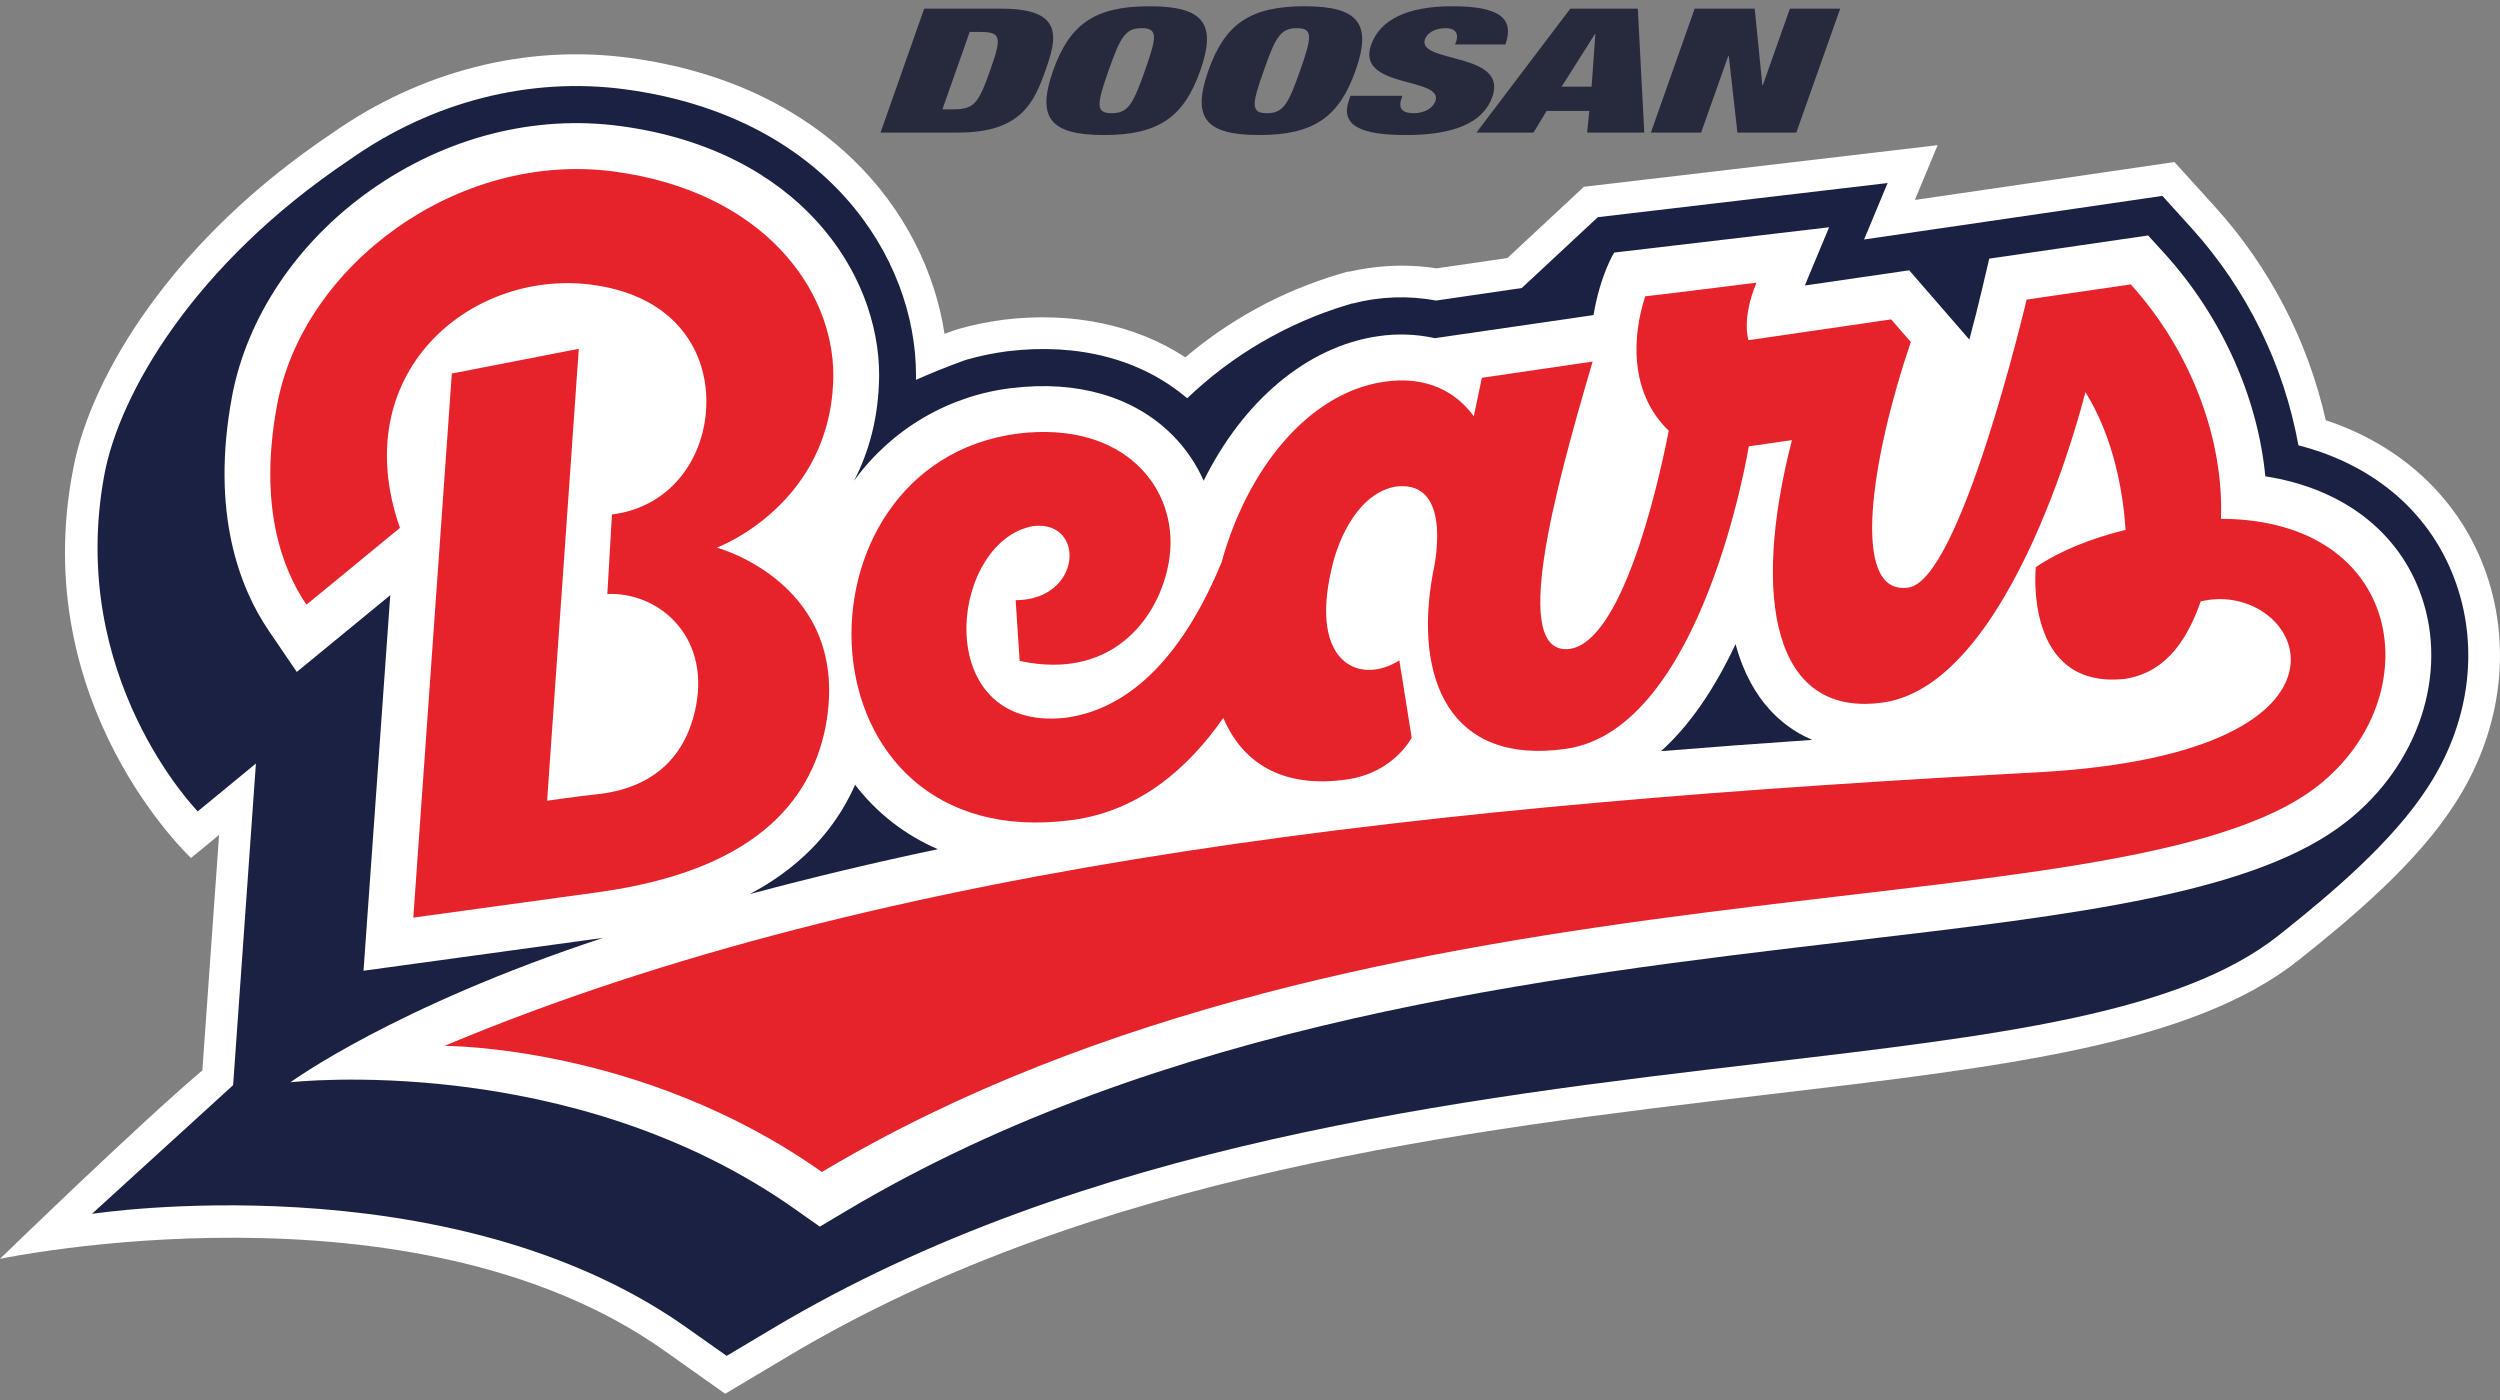 <svg width="200" height="112" viewBox="0 0 200 112" fill="none" xmlns="http://www.w3.org/2000/svg">
<rect x="0" y="0" width="200" height="112" fill="#808080" stroke="none"/>
<g clip-path="url(#clip0_1998_8744)">
<path d="M143.189 0.696L141.031 6.805H140.987L140.377 0.696H135.573L132.07 10.607H136.088L138.258 4.485H138.302L138.994 10.607H143.704L147.214 0.696H143.189ZM127.328 6.931H124.932L127.592 2.726H127.629L127.328 6.931ZM125.623 0.696L118.114 10.607H122.68L123.73 8.873H127.145L126.969 10.607H131.541L131.026 0.696H125.623ZM119.391 7.745C120.668 4.126 113.309 5.084 114.001 3.123C114.165 2.682 114.731 2.253 115.649 2.253C116.479 2.253 116.699 2.738 116.492 3.319L116.41 3.558H120.435C121.177 1.433 119.919 0.5 116.177 0.5C112.548 0.5 110.385 1.597 109.687 3.596C108.448 7.108 115.529 6.137 114.831 8.098C114.636 8.634 113.982 9.056 113.114 9.056C112.278 9.056 111.813 8.747 112.114 7.902L112.19 7.663H108.033L107.92 8.01C107.184 10.065 108.92 10.803 112.467 10.803C116.259 10.803 118.642 9.857 119.391 7.745ZM104.008 5.651C103.058 8.331 102.668 9.056 101.354 9.056C100.04 9.056 100.146 8.331 101.102 5.651C102.039 2.972 102.442 2.253 103.75 2.253C105.064 2.253 104.945 2.972 104.008 5.651ZM104.366 0.5C99.983 0.5 97.977 1.944 96.669 5.651C95.361 9.359 96.348 10.803 100.731 10.803C105.115 10.803 107.127 9.359 108.442 5.651C109.75 1.944 108.75 0.5 104.366 0.5ZM91.593 5.651C90.65 8.331 90.248 9.056 88.933 9.056C87.619 9.056 87.745 8.331 88.681 5.651C89.631 2.972 90.021 2.253 91.335 2.253C92.662 2.253 92.537 2.972 91.593 5.651ZM91.958 0.5C87.568 0.5 85.562 1.944 84.248 5.651C82.94 9.359 83.933 10.803 88.317 10.803C92.7 10.803 94.713 9.359 96.021 5.651C97.329 1.944 96.348 0.5 91.958 0.5ZM79.204 5.651C78.261 8.331 77.902 8.747 76.236 8.747H75.393L77.575 2.556H78.424C80.097 2.556 80.154 2.972 79.204 5.651ZM80.166 0.696H73.934L70.443 10.607H76.669C81.625 10.607 82.719 8.249 83.632 5.651C84.556 3.054 85.135 0.696 80.166 0.696Z" fill="#272A3C"/>
<path d="M196.516 46.749C194.598 41.175 190.057 37.21 183.875 35.627C182.7 29.166 179.751 23.161 175.36 18.288L172.989 15.671L149.128 19.158L151.008 14.643L127.827 17.374L121.739 23.042L114.891 24.044C112.676 23.632 110.398 23.712 108.218 24.278H108.161L107.765 24.398C102.976 25.844 98.593 28.402 94.973 31.863C91.313 28.742 86.275 27.411 80.597 28.099L80.565 28.105C79.487 28.244 78.422 28.464 77.376 28.761L77.169 28.824C75.854 29.302 74.556 29.823 73.276 30.387L73.282 30.078C73.308 20.545 66.044 9.303 50.019 7.147C42.391 6.119 34.554 8.124 27.951 12.79C15.379 21.226 9.543 31.611 8.354 37.947C5.317 54.202 15.819 64.908 15.819 64.908L20.473 61.081L18.65 86.812L7.354 97.329C7.354 97.329 34.441 91.711 54.623 105.992L58.132 108.47L61.824 106.27C86.691 91.44 116.909 87.884 141.179 85.028C159.712 82.846 174.353 81.125 182.29 74.832C186.63 71.396 191.428 67.298 194.208 63.004C197.497 57.979 198.346 52.052 196.516 46.749Z" fill="#242843"/>
<path d="M58.016 111.5L53.161 108.064C32.998 93.757 0 100.706 0 100.706C0 100.706 11.062 89.968 16.188 85.63L17.527 66.79L15.282 68.638C15.282 68.638 2.145 56.412 5.861 37.478C6.597 33.575 8.71 29.029 11.823 24.678C15.584 19.426 20.527 14.716 26.515 10.694C33.64 5.675 42.105 3.518 50.356 4.628C66.06 6.74 74.079 16.973 75.563 26.709L76.317 26.431L76.688 26.311C77.85 25.988 79.03 25.746 80.229 25.586L80.267 25.58C85.77 24.912 90.845 25.977 94.826 28.587C98.406 25.55 102.576 23.29 107.071 21.948L107.8 21.734H107.926C108.425 21.62 108.924 21.528 109.423 21.456C111.318 21.179 113.152 21.183 114.926 21.469L120.592 20.643L126.711 14.943L155.012 11.614L153.188 15.996L173.955 12.963L177.231 16.576C181.588 21.401 184.629 27.271 186.061 33.619C192.268 35.668 196.903 40.082 198.916 45.92C200.997 51.973 200.054 58.713 196.325 64.401C193.356 68.997 188.363 73.259 183.866 76.828C175.363 83.568 160.408 85.327 141.478 87.553C117.441 90.384 87.518 93.902 63.123 108.455L58.016 111.5Z" fill="white"/>
<path d="M196.516 46.749C194.598 41.175 190.057 37.21 183.875 35.627C182.7 29.166 179.751 23.161 175.36 18.288L172.989 15.671L149.128 19.158L151.008 14.643L127.827 17.374L121.739 23.042L114.891 24.044C112.676 23.632 110.398 23.712 108.218 24.278H108.161L107.765 24.398C102.976 25.844 98.593 28.402 94.973 31.863C91.313 28.742 86.275 27.411 80.597 28.099L80.565 28.105C79.487 28.244 78.422 28.464 77.376 28.761L77.169 28.824C75.854 29.302 74.556 29.823 73.276 30.387L73.282 30.078C73.308 20.545 66.044 9.303 50.019 7.147C42.391 6.119 34.554 8.124 27.951 12.79C15.379 21.226 9.543 31.611 8.354 37.947C5.317 54.202 15.819 64.908 15.819 64.908L20.473 61.081L18.65 86.812L7.354 97.108C7.354 97.108 35.554 92.77 54.623 105.992L58.132 108.47L61.824 106.27C86.691 91.44 116.909 87.884 141.179 85.028C159.712 82.846 174.353 81.125 182.29 74.832C186.63 71.396 191.428 67.298 194.208 63.004C197.497 57.979 198.346 52.052 196.516 46.749Z" fill="#1B2142"/>
<path d="M132.883 60.092C135.122 58.079 137.109 55.224 138.845 51.53C139.486 53.9 140.486 55.559 141.524 56.712C142.322 57.608 143.448 58.547 144.983 59.19C141.058 59.455 137.002 59.758 132.883 60.092ZM59.98 71.529C61.225 70.87 62.353 70.13 63.364 69.31C65.603 67.503 67.284 65.327 68.407 62.784C70.139 65.041 72.419 66.815 75.03 67.936C69.982 68.996 64.963 70.194 59.98 71.529ZM193.723 47.715C191.93 42.513 187.377 39.064 181.226 38.106C180.616 31.769 177.73 25.313 173.164 20.281L171.849 18.837L159.139 20.691L158.567 23.125C158.248 24.483 157.909 25.83 157.548 27.167L152.737 21.624L144.385 22.841L146.329 18.182L129.134 20.206C129.134 20.206 128.028 21.959 127.48 25.206L114.795 27.053C113.291 26.722 111.74 26.671 110.217 26.902C104.551 27.734 99.444 32.085 96.293 38.459C95.702 37.116 94.859 35.874 93.79 34.802C90.746 31.744 86.193 30.407 80.979 31.044H80.942C78.441 31.34 76.028 32.153 73.856 33.43C71.683 34.707 69.798 36.422 68.32 38.465C69.496 36.202 70.294 33.434 70.332 30.067C70.351 21.788 63.879 12.003 49.635 10.086C42.736 9.159 35.629 10.988 29.629 15.231C23.781 19.367 19.762 25.363 18.567 31.687C16.819 41.057 19.196 47.059 21.491 50.445L23.743 53.755L31.221 47.614L29.082 77.658L48.251 75.029C31.459 80.552 23.24 86.58 23.24 86.58C23.24 86.58 45.641 84.02 63.634 96.756L65.584 98.131L67.628 96.914C93.029 81.763 123.587 78.162 148.146 75.275C166.215 73.15 180.484 71.473 187.767 65.697C193.477 61.17 195.874 53.944 193.723 47.715Z" fill="white"/>
<path d="M36.146 29.884L33.065 73.409L48.07 71.347C59.982 69.651 64.824 64.424 66.057 58.087C68.176 46.694 57.347 43.812 57.347 43.812C57.347 43.812 66.554 40.395 66.667 30.061C66.68 23.132 61.045 15.326 49.139 13.724C36.605 12.041 24.254 21.221 22.172 32.362C20.663 40.42 22.543 45.477 24.518 48.377L31.995 42.23C27.681 29.891 37.561 21.593 47.215 22.76C53.944 23.604 56.391 27.942 56.504 31.795C56.648 36.164 53.976 40.527 48.957 41.158L48.586 47.52C52.617 47.343 56.743 50.792 55.693 56.41C54.932 60.471 52.328 63.093 47.611 63.56C46.272 63.693 43.769 64.058 43.769 64.058L46.303 27.904L36.146 29.884Z" fill="#E6232A"/>
<path d="M177.674 41.503C177.919 35.475 175.504 28.325 170.461 22.751L162.128 23.968C162.128 23.968 156.839 46.547 152.644 47.007C147.933 47.675 149.751 36.509 152.864 27.36L151.292 25.551L139.877 27.215C139.877 27.215 139.305 25.513 140.519 22.613C140.519 22.613 131.72 23.716 131.62 23.703C130.563 26.9 130.349 31.433 133.5 34.46C132.462 39.763 129.651 51.263 125.62 51.906C120.74 52.6 124.331 39.403 127.412 28.924L118.551 30.223L117.903 33.3C116.463 31.333 114.124 30.046 110.74 30.538C104.495 31.452 99.69 37.802 97.728 44.983C95.238 51.017 91.294 56.641 85.181 57.43C74.333 58.539 75.899 43.256 82.678 42.083C86.873 41.61 86.578 47.997 81.251 48.016L81.572 52.871C89.326 54.561 93.03 48.943 93.577 44.479C94.238 39.12 90.024 33.64 81.421 34.687C62.667 37.152 63.421 68.552 85.735 65.607C91.156 64.895 95.08 61.433 97.866 57.43C99.357 60.954 102.514 63.117 107.772 62.354C111.532 61.805 112.935 59.012 112.935 59.012L111.948 52.833C108.828 54.807 104.765 53.123 106.507 45.589C107.092 42.871 108.816 39.334 111.771 38.911C116.444 38.451 114.627 45.872 114.627 45.872C113.086 54.321 115.979 61.263 125.312 59.901C136.267 58.3 139.902 35.708 139.902 35.708L143.355 35.21C140.122 47.732 141.789 57.493 150.688 56.194C161.14 54.668 166.832 31.37 166.832 31.37C169.165 35.103 169.863 39.567 170.046 42.392C167.322 43.054 164.794 44.063 162.863 45.374C162.863 45.374 161.864 55.153 169.951 54.315C173.561 53.785 175.14 50.702 176.058 48.111C184.152 46.188 191.252 60.204 163.109 61.78C115.469 64.334 70.93 68.817 35.555 83.672C35.555 83.672 51.397 83.602 65.748 93.76C110.199 67.247 169.844 75.229 185.491 62.821C194.378 55.771 192.441 41.566 177.674 41.503Z" fill="#E6232A"/>
</g>
<defs>
<clipPath id="clip0_1998_8744">
<rect width="200" height="111" fill="white" transform="translate(0 0.5)"/>
</clipPath>
</defs>
</svg>
